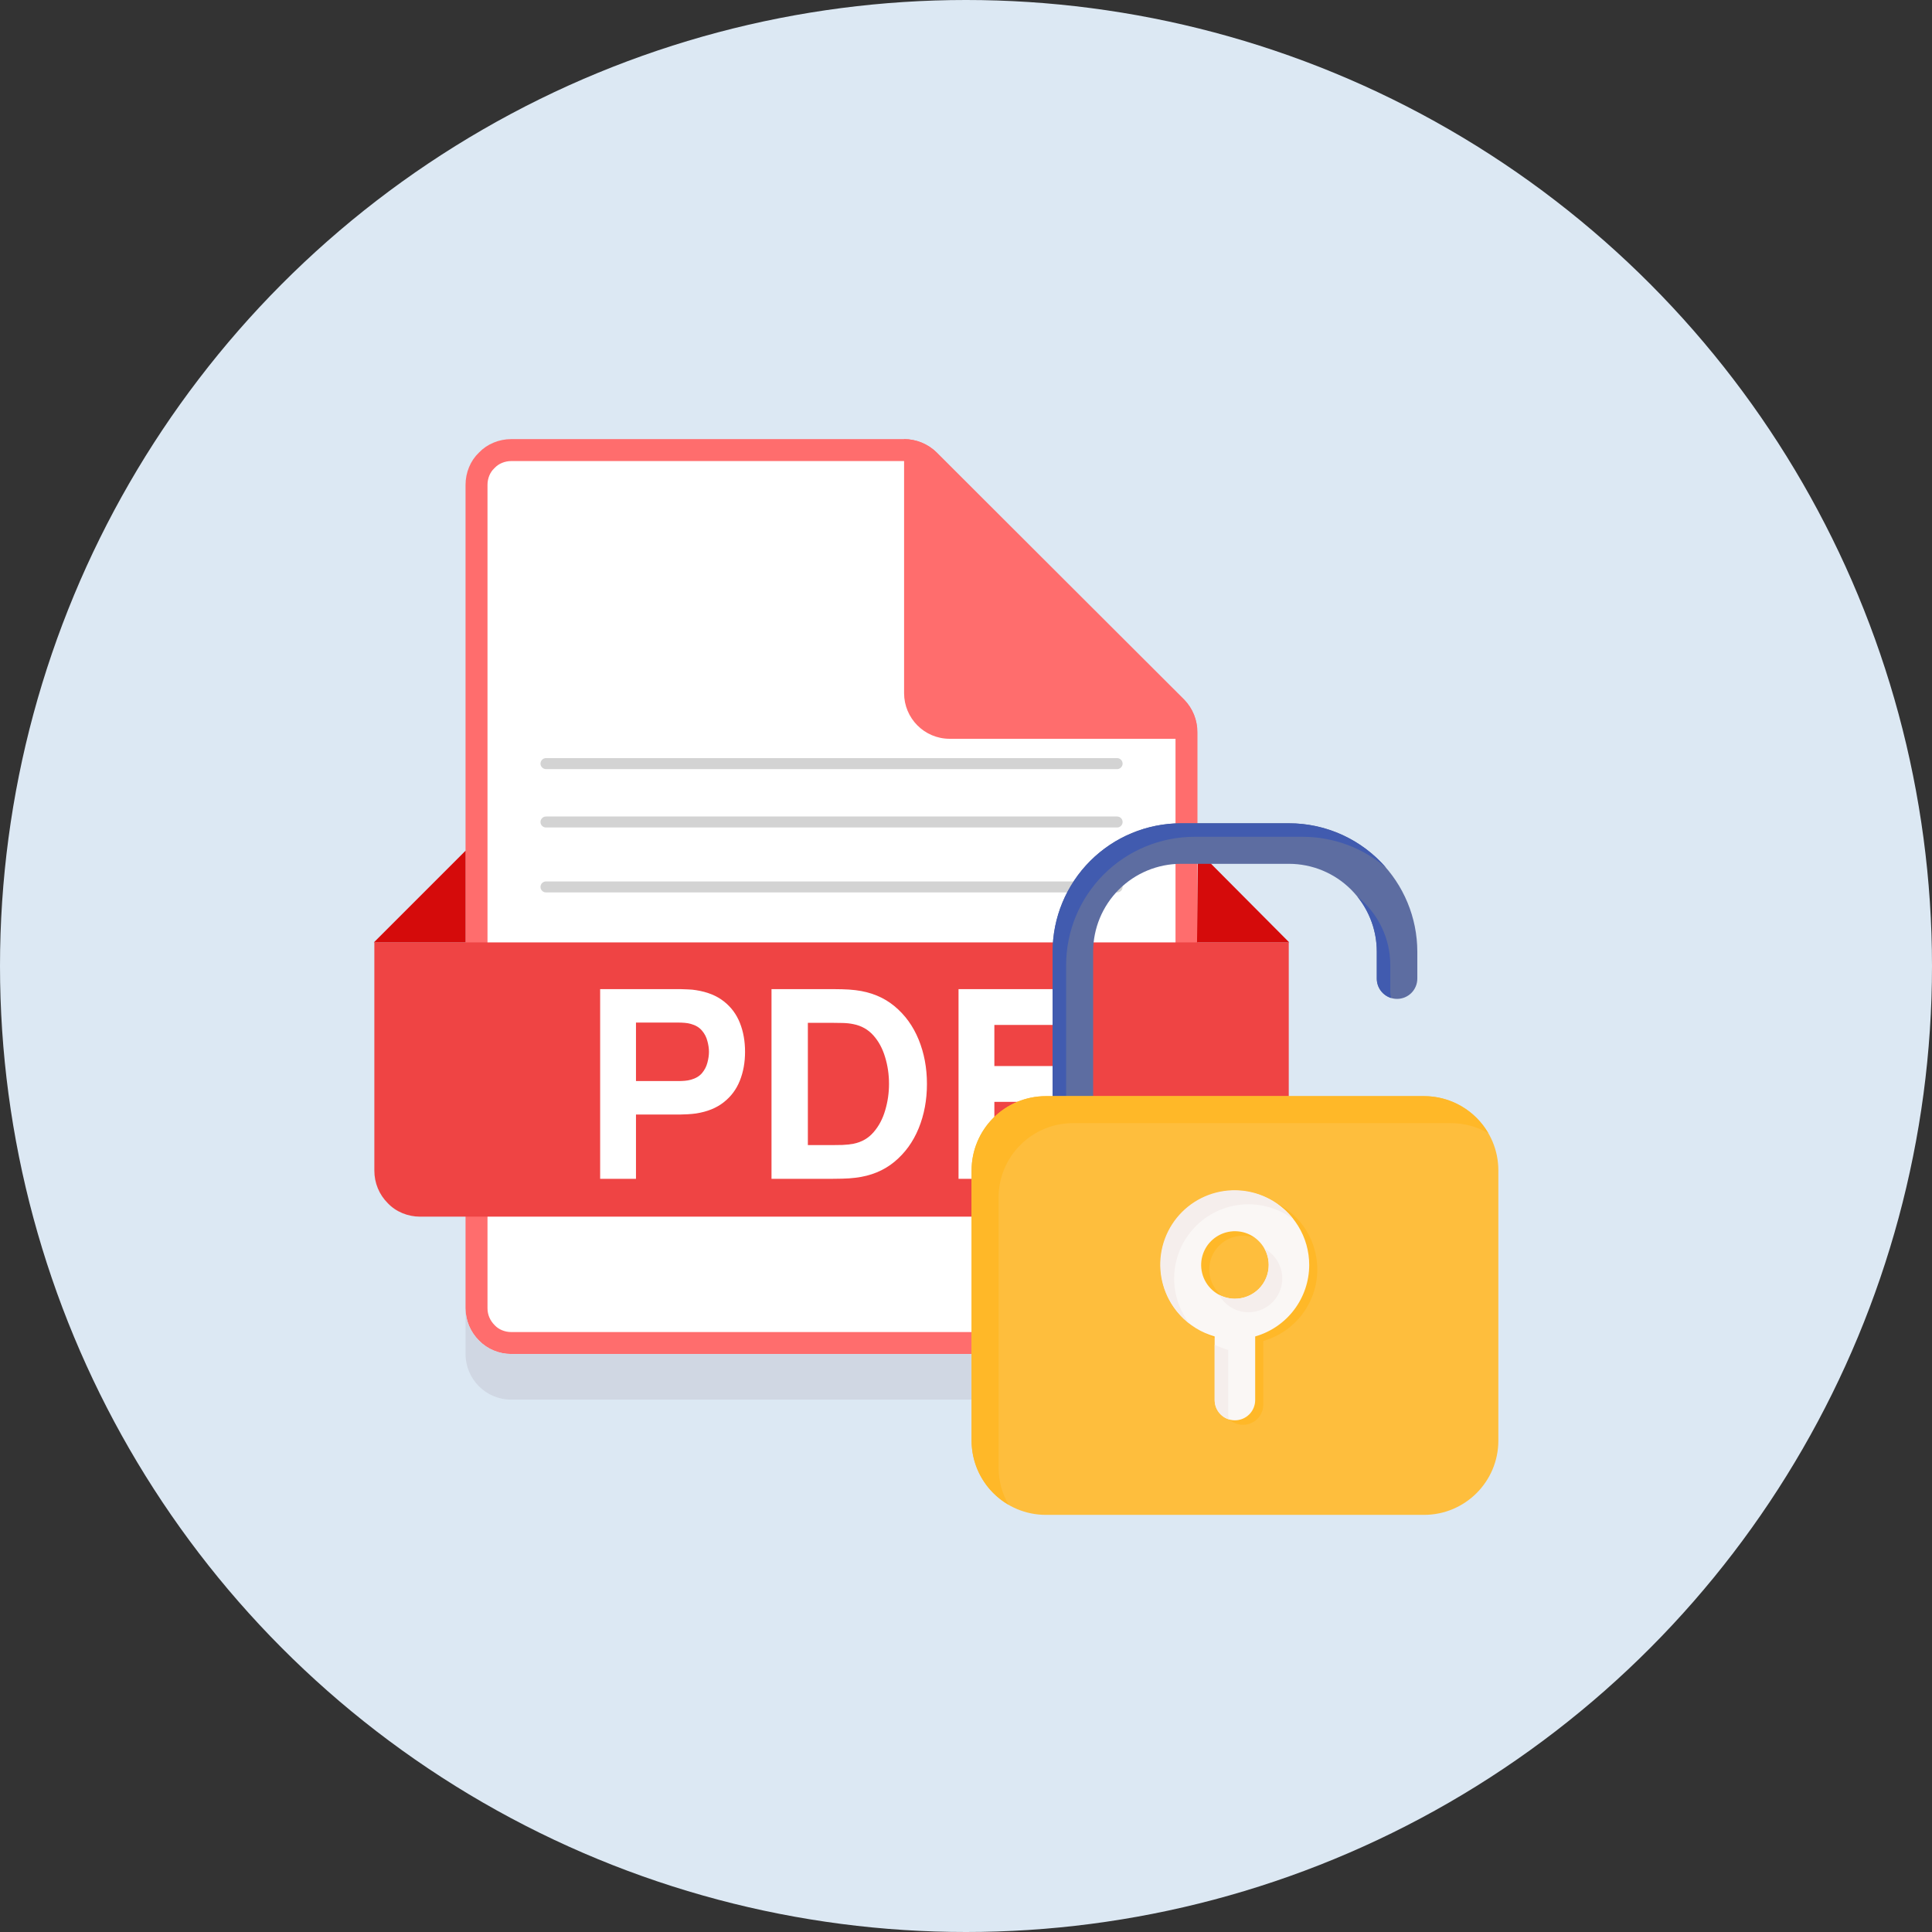 <svg width="88" height="88" viewBox="0 0 88 88" fill="none" xmlns="http://www.w3.org/2000/svg">
<rect x="0" y="0" width="88" height="88" fill="#333333" stroke="none"/>
<circle cx="44" cy="44" r="44" fill="#DCE8F3"/>
<g clip-path="url(#clip0_1869_30124)">
<path d="M54.043 59.095H54.021V59.595C54.021 60.007 53.856 60.405 53.555 60.707C53.253 61.008 52.855 61.173 52.443 61.173H23.283C22.863 61.173 22.451 61.003 22.181 60.717L22.176 60.712L22.171 60.707C21.87 60.405 21.705 60.007 21.705 59.595V22.079C21.705 21.658 21.875 21.247 22.161 20.977L22.171 20.967L22.181 20.957C22.451 20.671 22.863 20.501 23.283 20.501H41.177C41.595 20.501 42.013 20.669 42.311 20.967L53.577 32.233C53.876 32.532 54.043 32.93 54.043 33.367V59.095Z" fill="white" stroke="#FF6D6D"/>
<path d="M54.521 59.594V61.672C54.521 62.219 54.302 62.766 53.908 63.138C53.514 63.532 52.989 63.75 52.443 63.75H23.283C22.124 63.75 21.205 62.81 21.205 61.672V59.594C21.205 60.141 21.424 60.666 21.818 61.06C22.211 61.453 22.736 61.672 23.283 61.672H52.443C53.602 61.672 54.521 60.732 54.521 59.594Z" fill="#D0D7E3"/>
<path d="M17.029 42.926H58.701V53.339C58.701 54.498 57.761 55.417 56.623 55.417H19.129C18.582 55.417 18.035 55.198 17.664 54.804C17.27 54.411 17.051 53.886 17.051 53.317V42.926H17.029Z" fill="#EF4444"/>
<path d="M21.207 42.925V38.747L17.029 42.925H21.207ZM54.523 42.925L54.567 38.747L58.723 42.925H54.523Z" fill="#D50B0B"/>
<path d="M54.523 33.367V33.651H43.258C42.098 33.651 41.18 32.71 41.18 31.573V20.001C41.727 20.001 42.273 20.22 42.667 20.613L53.955 31.879C54.327 32.273 54.545 32.798 54.523 33.367Z" fill="#FF6D6D"/>
<path d="M27.336 53.693V45.053H30.984C31.068 45.053 31.18 45.057 31.32 45.065C31.464 45.069 31.592 45.081 31.704 45.101C32.22 45.181 32.642 45.351 32.97 45.611C33.302 45.871 33.546 46.199 33.702 46.595C33.858 46.987 33.936 47.425 33.936 47.909C33.936 48.393 33.856 48.833 33.696 49.229C33.54 49.621 33.296 49.947 32.964 50.207C32.636 50.467 32.216 50.637 31.704 50.717C31.592 50.733 31.464 50.745 31.32 50.753C31.176 50.761 31.064 50.765 30.984 50.765H28.968V53.693H27.336ZM28.968 49.241H30.912C30.996 49.241 31.088 49.237 31.188 49.229C31.288 49.221 31.38 49.205 31.464 49.181C31.684 49.121 31.854 49.021 31.974 48.881C32.094 48.737 32.176 48.579 32.22 48.407C32.268 48.231 32.292 48.065 32.292 47.909C32.292 47.753 32.268 47.589 32.22 47.417C32.176 47.241 32.094 47.083 31.974 46.943C31.854 46.799 31.684 46.697 31.464 46.637C31.38 46.613 31.288 46.597 31.188 46.589C31.088 46.581 30.996 46.577 30.912 46.577H28.968V49.241ZM35.141 53.693V45.053H37.937C38.005 45.053 38.145 45.055 38.357 45.059C38.569 45.063 38.773 45.077 38.969 45.101C39.665 45.185 40.255 45.427 40.739 45.827C41.223 46.227 41.591 46.735 41.843 47.351C42.095 47.967 42.221 48.641 42.221 49.373C42.221 50.105 42.095 50.779 41.843 51.395C41.591 52.011 41.223 52.519 40.739 52.919C40.255 53.319 39.665 53.561 38.969 53.645C38.773 53.669 38.569 53.683 38.357 53.687C38.145 53.691 38.005 53.693 37.937 53.693H35.141ZM36.797 52.157H37.937C38.045 52.157 38.191 52.155 38.375 52.151C38.559 52.143 38.725 52.125 38.873 52.097C39.249 52.021 39.555 51.845 39.791 51.569C40.031 51.293 40.207 50.961 40.319 50.573C40.435 50.185 40.493 49.785 40.493 49.373C40.493 48.941 40.433 48.531 40.313 48.143C40.197 47.755 40.019 47.427 39.779 47.159C39.539 46.891 39.237 46.721 38.873 46.649C38.725 46.617 38.559 46.599 38.375 46.595C38.191 46.591 38.045 46.589 37.937 46.589H36.797V52.157ZM43.66 53.693V45.053H48.94V46.685H45.292V48.557H48.22V50.189H45.292V53.693H43.66Z" fill="white"/>
<path d="M24.869 34.781H50.883" stroke="#D3D3D3" stroke-width="0.5" stroke-linecap="round"/>
<path d="M24.869 37.441H50.883" stroke="#D3D3D3" stroke-width="0.5" stroke-linecap="round"/>
<path d="M24.869 40.398H50.883" stroke="#D3D3D3" stroke-width="0.5" stroke-linecap="round"/>
</g>
<g clip-path="url(#clip1_1869_30124)">
<path d="M48.868 51.65C48.623 51.65 48.389 51.553 48.216 51.38C48.042 51.207 47.945 50.972 47.945 50.727V43.345C47.947 41.795 48.563 40.31 49.659 39.214C50.755 38.118 52.24 37.502 53.79 37.5H58.712C60.261 37.502 61.747 38.118 62.843 39.214C63.938 40.31 64.555 41.795 64.557 43.345V44.575C64.557 44.82 64.459 45.055 64.286 45.228C64.113 45.401 63.879 45.498 63.634 45.498C63.389 45.498 63.154 45.401 62.981 45.228C62.808 45.055 62.711 44.82 62.711 44.575V43.345C62.71 42.285 62.288 41.268 61.538 40.518C60.788 39.769 59.772 39.347 58.712 39.346H53.79C52.73 39.347 51.713 39.769 50.964 40.518C50.214 41.268 49.792 42.285 49.791 43.345V50.727C49.791 50.972 49.694 51.207 49.521 51.38C49.348 51.553 49.113 51.65 48.868 51.65Z" fill="#5D6DA1"/>
<path d="M48.56 51.343V43.96C48.562 42.41 49.179 40.925 50.274 39.829C51.37 38.733 52.856 38.117 54.405 38.115H59.327C60.727 38.113 62.082 38.615 63.142 39.53C62.593 38.893 61.913 38.381 61.149 38.031C60.384 37.68 59.553 37.499 58.712 37.5H53.79C52.24 37.502 50.755 38.118 49.659 39.214C48.563 40.31 47.947 41.795 47.945 43.345V50.727C47.945 50.925 48.009 51.118 48.127 51.277C48.245 51.436 48.411 51.553 48.6 51.61C48.574 51.524 48.561 51.434 48.56 51.343ZM63.326 45.19V43.96C63.326 43.361 63.192 42.77 62.932 42.231C62.673 41.691 62.296 41.217 61.829 40.843C62.4 41.552 62.712 42.434 62.711 43.345V44.575C62.711 44.773 62.775 44.966 62.893 45.125C63.011 45.284 63.177 45.401 63.366 45.458C63.34 45.371 63.326 45.281 63.326 45.19Z" fill="#415BAF"/>
<path d="M64.864 49.928H47.638C45.769 49.928 44.254 51.443 44.254 53.312V65.616C44.254 67.485 45.769 69 47.638 69H64.864C66.733 69 68.248 67.485 68.248 65.616V53.312C68.248 51.443 66.733 49.928 64.864 49.928Z" fill="#FEBE3D"/>
<path d="M45.484 66.847V54.542C45.485 53.645 45.842 52.785 46.477 52.15C47.111 51.516 47.971 51.159 48.868 51.158H66.095C66.691 51.158 67.276 51.316 67.79 51.616C67.493 51.103 67.067 50.677 66.553 50.381C66.04 50.084 65.457 49.928 64.864 49.928H47.638C46.741 49.929 45.88 50.285 45.246 50.92C44.612 51.554 44.255 52.414 44.254 53.312V65.616C44.254 66.209 44.41 66.791 44.707 67.305C45.003 67.819 45.429 68.245 45.942 68.542C45.642 68.028 45.484 67.442 45.484 66.847Z" fill="#FFB828"/>
<path d="M60.002 57.823C60.002 57.194 59.827 56.577 59.495 56.041C59.164 55.506 58.69 55.074 58.126 54.793C57.562 54.513 56.932 54.395 56.305 54.453C55.678 54.512 55.08 54.744 54.578 55.123C54.076 55.503 53.689 56.015 53.462 56.602C53.235 57.189 53.176 57.828 53.292 58.447C53.408 59.066 53.695 59.64 54.119 60.105C54.544 60.569 55.09 60.907 55.695 61.078V63.975C55.695 64.22 55.792 64.455 55.966 64.628C56.139 64.801 56.373 64.898 56.618 64.898C56.863 64.898 57.098 64.801 57.271 64.628C57.444 64.455 57.541 64.22 57.541 63.975V61.078C58.249 60.877 58.872 60.45 59.316 59.862C59.76 59.275 60.001 58.559 60.002 57.823ZM56.618 59.361C56.314 59.361 56.017 59.271 55.764 59.102C55.511 58.933 55.314 58.693 55.197 58.412C55.081 58.131 55.05 57.821 55.11 57.523C55.169 57.225 55.316 56.951 55.531 56.736C55.746 56.52 56.02 56.374 56.318 56.315C56.617 56.255 56.926 56.286 57.207 56.402C57.488 56.519 57.728 56.716 57.897 56.968C58.066 57.221 58.156 57.519 58.156 57.823C58.156 58.231 57.994 58.622 57.706 58.911C57.417 59.199 57.026 59.361 56.618 59.361Z" fill="#FFB828"/>
<path d="M59.633 57.618C59.633 56.989 59.458 56.371 59.126 55.836C58.795 55.301 58.321 54.869 57.757 54.588C57.194 54.308 56.563 54.19 55.936 54.248C55.309 54.306 54.711 54.538 54.209 54.918C53.707 55.297 53.32 55.809 53.093 56.397C52.866 56.984 52.807 57.623 52.923 58.241C53.039 58.86 53.326 59.434 53.75 59.899C54.175 60.364 54.721 60.701 55.326 60.873V63.77C55.326 64.015 55.423 64.25 55.596 64.423C55.77 64.596 56.004 64.693 56.249 64.693C56.494 64.693 56.728 64.596 56.902 64.423C57.075 64.25 57.172 64.015 57.172 63.77V60.873C57.88 60.671 58.503 60.245 58.947 59.657C59.391 59.07 59.632 58.354 59.633 57.618ZM56.249 59.156C55.945 59.156 55.647 59.066 55.395 58.897C55.142 58.728 54.944 58.488 54.828 58.207C54.712 57.926 54.681 57.617 54.74 57.318C54.8 57.02 54.946 56.746 55.161 56.531C55.377 56.316 55.651 56.169 55.949 56.11C56.247 56.05 56.557 56.081 56.838 56.197C57.119 56.314 57.359 56.511 57.528 56.764C57.697 57.017 57.787 57.314 57.787 57.618C57.787 58.026 57.625 58.417 57.337 58.706C57.048 58.994 56.657 59.156 56.249 59.156Z" fill="#FAF7F5"/>
<path d="M55.942 64.386V61.488C55.73 61.428 55.524 61.348 55.327 61.248V63.77C55.327 63.968 55.391 64.161 55.509 64.32C55.627 64.479 55.793 64.596 55.982 64.653C55.956 64.567 55.942 64.477 55.942 64.386ZM56.865 59.772C57.207 59.772 57.54 59.658 57.81 59.449C58.08 59.239 58.273 58.946 58.358 58.614C58.442 58.283 58.414 57.933 58.278 57.619C58.141 57.306 57.904 57.047 57.603 56.883C57.762 57.175 57.822 57.509 57.774 57.838C57.726 58.166 57.574 58.47 57.34 58.705C57.105 58.939 56.801 59.092 56.472 59.139C56.144 59.187 55.809 59.127 55.518 58.969C55.65 59.211 55.844 59.413 56.081 59.555C56.319 59.696 56.589 59.771 56.865 59.772ZM53.481 58.233C53.482 57.602 53.659 56.983 53.993 56.447C54.328 55.911 54.805 55.479 55.372 55.2C55.939 54.921 56.572 54.807 57.201 54.869C57.83 54.932 58.428 55.169 58.929 55.555C58.637 55.169 58.266 54.851 57.841 54.621C57.416 54.392 56.947 54.255 56.465 54.222C55.983 54.189 55.499 54.259 55.046 54.428C54.594 54.598 54.183 54.862 53.841 55.203C53.499 55.545 53.234 55.956 53.064 56.408C52.894 56.86 52.823 57.344 52.855 57.826C52.888 58.308 53.023 58.777 53.252 59.203C53.482 59.628 53.799 60 54.184 60.292C53.728 59.703 53.481 58.978 53.481 58.233Z" fill="#F5EEEC"/>
</g>
<defs>
<clipPath id="clip0_1869_30124">
<rect width="43.75" height="43.75" fill="white" transform="translate(16 20)"/>
</clipPath>
<clipPath id="clip1_1869_30124">
<rect width="31.5" height="31.5" fill="white" transform="translate(40.5 37.5)"/>
</clipPath>
</defs>
</svg>
